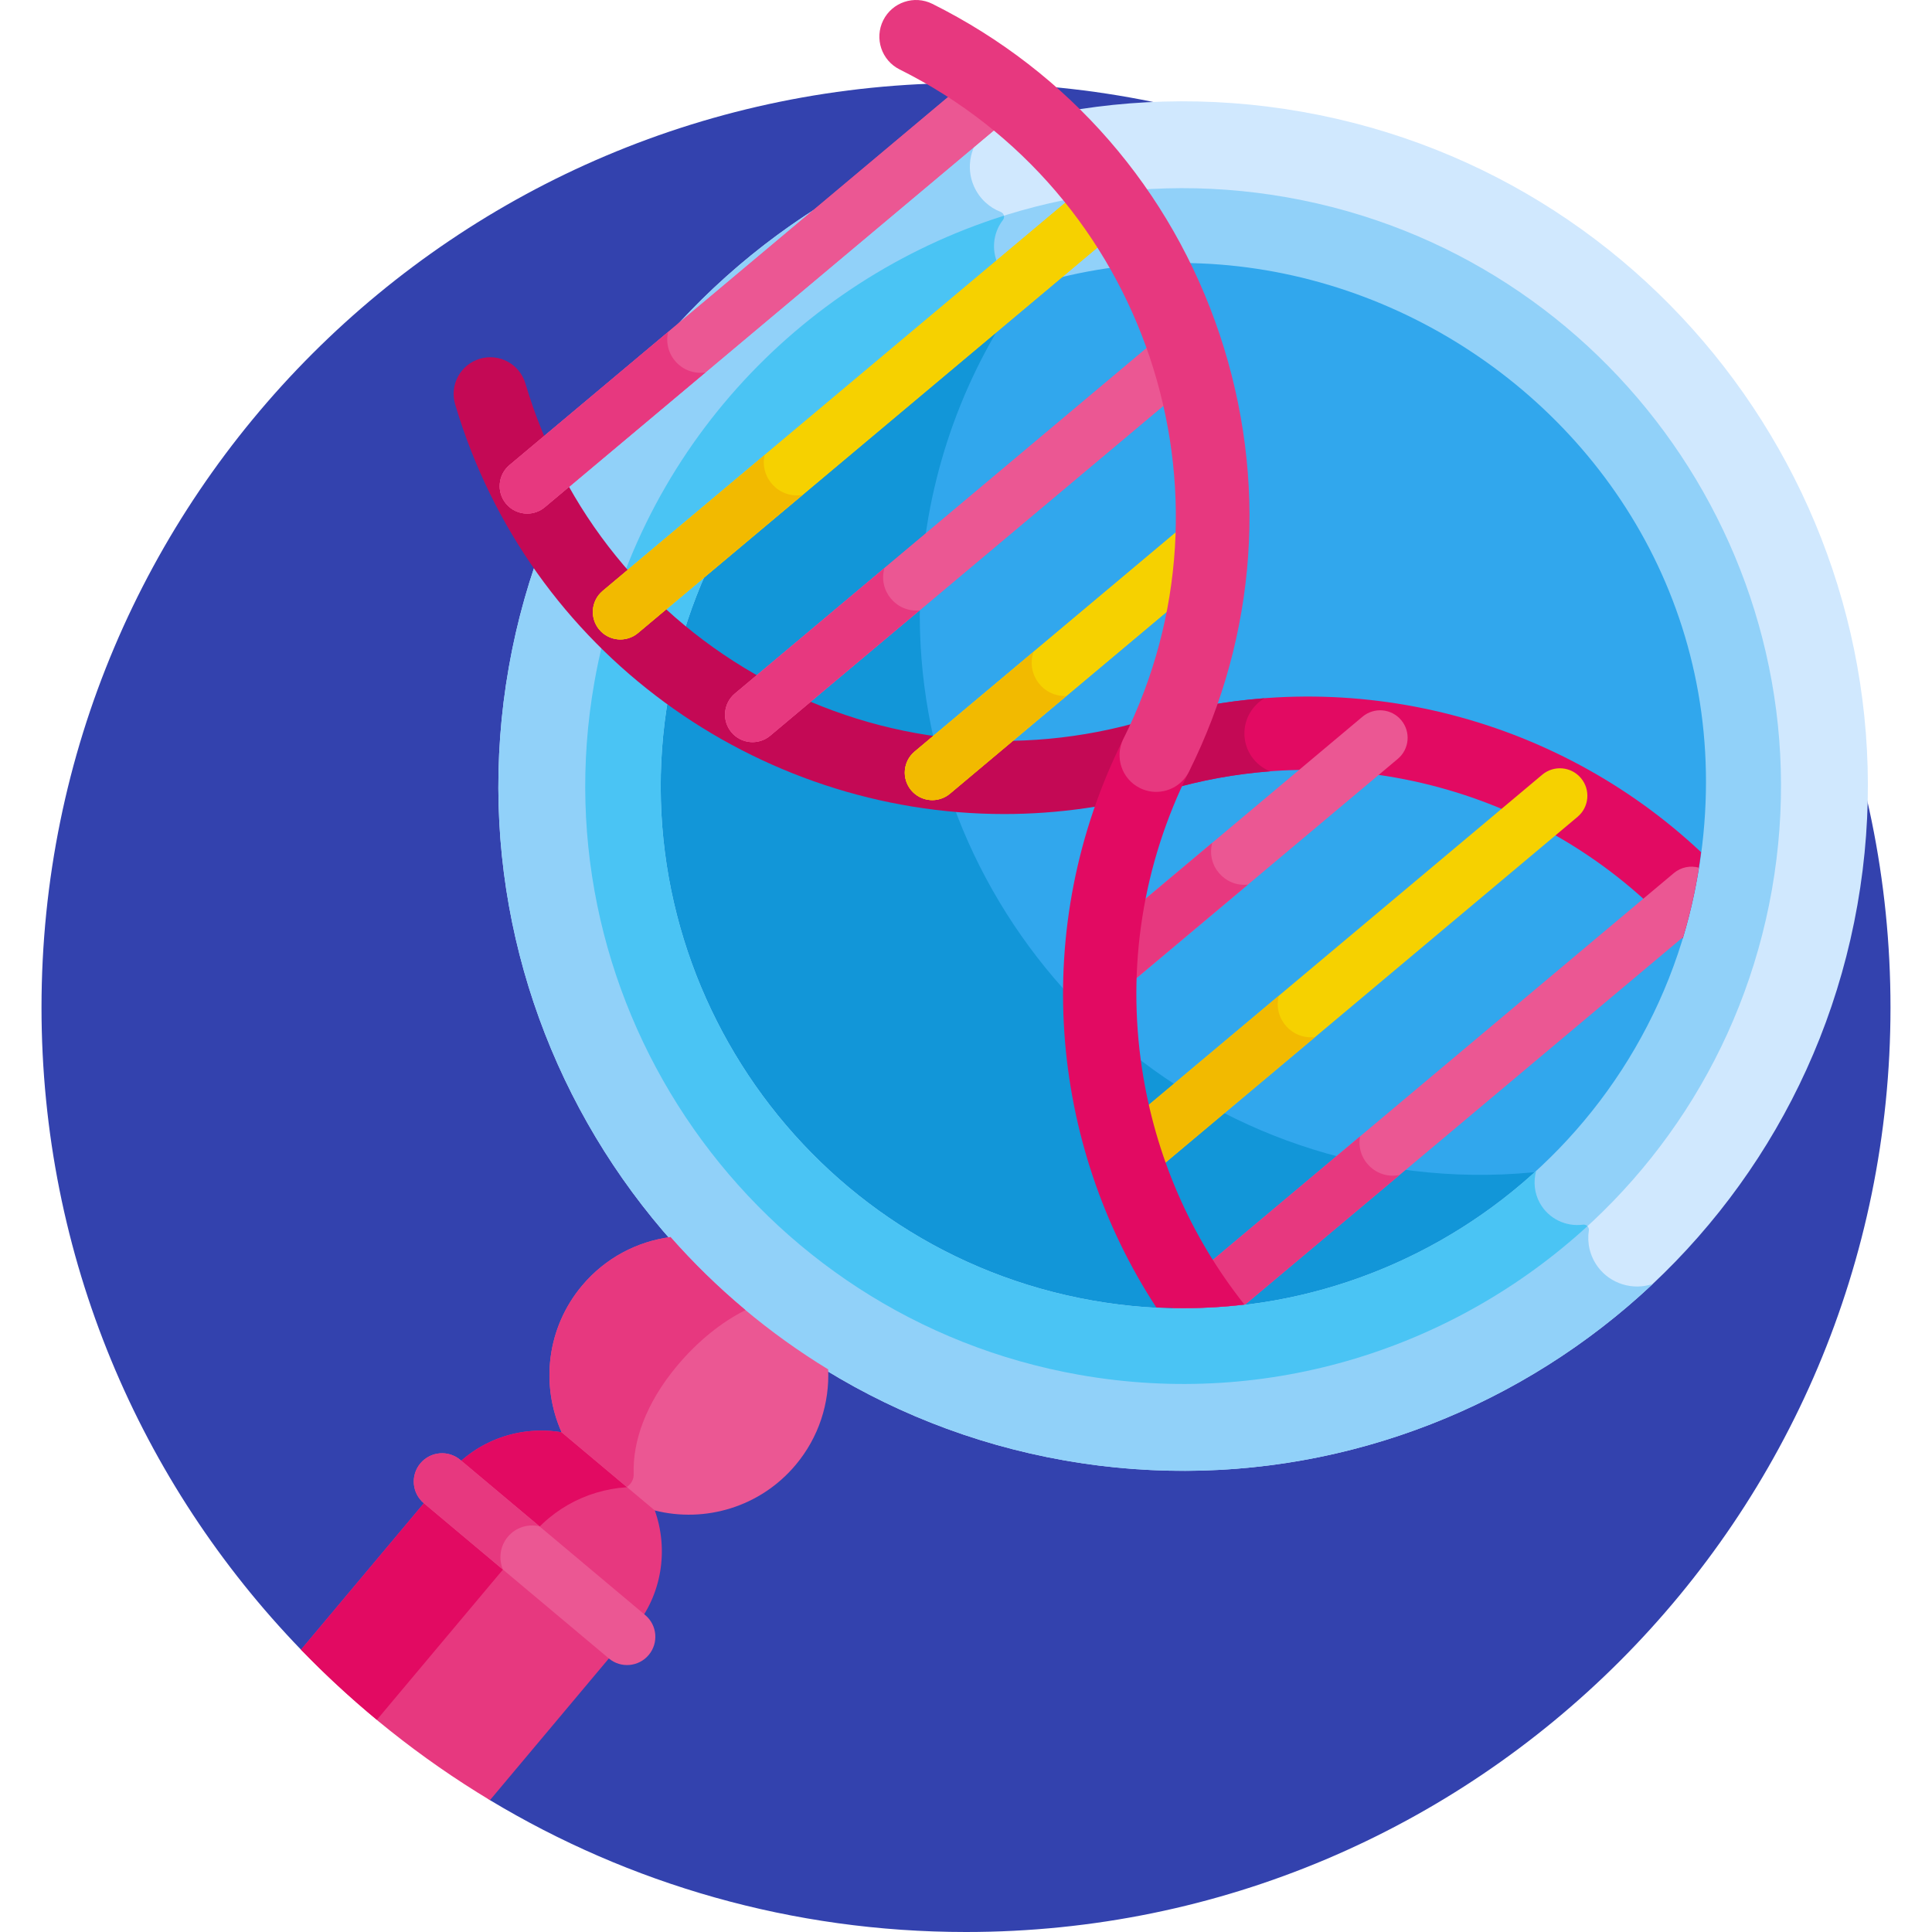 <?xml version="1.0" encoding="iso-8859-1"?>
<!-- Generator: Adobe Illustrator 21.0.0, SVG Export Plug-In . SVG Version: 6.00 Build 0)  -->
<svg version="1.1" id="Capa_1" xmlns="http://www.w3.org/2000/svg" xmlns:xlink="http://www.w3.org/1999/xlink" x="0px" y="0px"
	 viewBox="0 0 512 512" style="enable-background:new 0 0 512 512;" xml:space="preserve">
<g>
	<path style="fill:#3342AE;" d="M256,21.999c-135.31,0-245,109.69-245,245c0,66.116,26.199,126.105,68.769,170.18l0,0l50.076,39.876
		C166.696,499.235,209.855,512,256,512C391.31,512,501,402.309,501,266.999S391.31,21.999,256,21.999z"/>
	<g>
		<path style="fill:#D0E8FE;" d="M282.031,387.012c-98.533-17.374-164.56-111.671-147.186-210.204S246.516,12.248,345.049,29.622
			c98.533,17.374,164.56,111.671,147.186,210.204C474.861,338.359,380.564,404.386,282.031,387.012z"/>
	</g>
	<g>
		<path style="fill:#91D1F9;" d="M423.407,335.677c-2.133-2.924-2.842-6.358-2.345-9.583c0.139-0.904-0.651-1.668-1.557-1.546
			c-4.471,0.602-9.07-1.511-11.418-5.704c-2.481-4.43-1.585-10.002,1.856-13.513L277.649,76.189
			c-4.762,1.224-10.035-0.786-12.631-5.149c-2.457-4.13-1.988-9.169,0.769-12.74c0.559-0.724,0.292-1.79-0.56-2.122
			c-3.042-1.182-5.661-3.514-7.127-6.823c-2.246-5.07-0.898-11.1,3.159-14.766c-63.448,19.207-114.137,72.593-126.414,142.219
			c-17.374,98.533,48.654,192.83,147.186,210.204c58.585,10.33,115.672-8.826,155.983-46.766
			C432.753,342.063,426.725,340.226,423.407,335.677z"/>
	</g>
	<path style="fill:#31A7ED;" d="M343.121,62.506c-80.603-14.212-157.741,39.8-171.953,120.403s39.8,157.741,120.403,171.953
		c80.603,14.212,157.741-39.8,171.953-120.403C477.736,153.857,423.724,76.719,343.121,62.506z"/>
	<path style="fill:#1296D8;" d="M366.425,309.081c-80.603-14.213-134.616-91.351-120.403-171.953
		c4.911-27.853,17.34-52.527,34.825-72.312c-54.81,13.991-99.236,58.862-109.68,118.094
		c-14.212,80.603,39.8,157.741,120.403,171.953c52.75,9.301,104.013-10.621,137.128-48.091
		C408.923,311.82,387.796,312.849,366.425,309.081z"/>
	<path style="fill:#E7387F;" d="M173.536,400.296c-4.374-10.078-13.104-17.612-23.713-20.464l-0.993-0.267
		c-10.838-1.821-22.359,1.956-29.897,10.939l-39.165,46.675c14.841,15.366,31.669,28.797,50.077,39.876l38.109-45.417
		C175.492,422.655,177.211,410.653,173.536,400.296L173.536,400.296z"/>
	<path style="fill:#E20A62;" d="M140.964,406.799c7.431-8.856,18.319-13.189,29.1-12.708c-4.813-6.93-11.947-12.029-20.241-14.258
		l-0.992-0.267c-10.838-1.821-22.359,1.956-29.897,10.939l-39.165,46.675c6.344,6.568,13.071,12.758,20.108,18.586L140.964,406.799z
		"/>
	<g>
		<path style="fill:#EB5793;" d="M161.353,439.505l-49.021-41.134c-3.173-2.662-3.587-7.393-0.924-10.566
			c2.663-3.173,7.393-3.587,10.566-0.924l49.021,41.134c3.173,2.662,3.587,7.393,0.924,10.566
			C169.27,441.738,164.54,442.179,161.353,439.505z"/>
	</g>
	<path style="fill:#E7387F;" d="M134.583,407.263c2.112-2.517,5.382-3.478,8.376-2.773l-20.985-17.608
		c-3.174-2.663-7.903-2.249-10.566,0.924c-2.663,3.173-2.249,7.904,0.924,10.566l20.958,17.586
		C132.095,413.138,132.48,409.769,134.583,407.263z"/>
	<g>
		<path style="fill:#91D1F9;" d="M286.029,364.343c-86.033-15.17-143.685-97.504-128.515-183.538
			c15.183-86.108,97.423-143.698,183.537-128.514c86.033,15.17,143.685,97.504,128.515,183.538
			C454.398,321.85,372.138,379.526,286.029,364.343z M234.177,94.977c-30.326,21.235-50.558,52.949-56.968,89.302
			c-13.254,75.172,37.12,147.113,112.292,160.368c75.223,13.264,147.104-37.064,160.369-112.291
			C471.254,111.075,334.694,24.603,234.177,94.977z"/>
	</g>
	<g>
		<path style="fill:#4AC4F4;" d="M419.505,324.548c-4.471,0.602-9.07-1.511-11.418-5.704c-1.493-2.666-1.759-5.747-0.989-8.544
			c-30.658,28.071-73.551,42.114-117.597,34.347c-75.172-13.254-125.546-85.196-112.291-160.368
			c6.41-36.353,26.642-68.068,56.967-89.302c12.14-8.499,24.807-14.69,37.657-18.829c-2.772-0.746-5.27-2.51-6.816-5.108
			c-2.457-4.13-1.988-9.169,0.769-12.74c0.262-0.339,0.336-0.752,0.26-1.13c-54.552,17.213-97.922,63.455-108.533,123.636
			c-15.17,86.033,42.482,168.367,128.515,183.538c50.448,8.895,99.568-7.226,134.656-39.395
			C420.391,324.652,419.963,324.486,419.505,324.548z"/>
	</g>
	<path style="fill:#EB5793;" d="M219.473,362.901c-7.684-4.687-15.114-10.003-22.215-15.962
		c-7.101-5.958-13.627-12.352-19.577-19.106c-8.825,1.173-17.256,5.517-23.429,12.874c-9.401,11.204-11.015,26.348-5.421,38.859
		l24.706,20.731c13.292,3.335,27.926-0.883,37.327-12.087C217.036,380.852,219.85,371.795,219.473,362.901z"/>
	<path style="fill:#E7387F;" d="M197.258,346.939c-7.101-5.958-13.627-12.352-19.577-19.106
		c-8.825,1.173-17.256,5.517-23.429,12.874c-9.401,11.204-11.014,26.348-5.421,38.858l17.261,14.484
		c1.199-0.729,1.891-2.049,1.841-3.451c-0.3-8.512,3.156-18.693,11.561-28.71c5.554-6.619,11.921-11.643,18.075-14.693
		C197.465,347.108,197.361,347.025,197.258,346.939z"/>
	<g>
		<path style="fill:#C40955;" d="M266.115,215.727c-65.439,0-125.97-42.72-145.499-108.578c-1.525-5.143,1.408-10.548,6.551-12.074
			c5.14-1.527,10.549,1.408,12.073,6.551c10.044,33.87,32.677,61.802,63.728,78.649c31.054,16.848,66.806,20.595,100.677,10.551
			c5.141-1.525,10.549,1.408,12.073,6.551c1.525,5.143-1.408,10.548-6.551,12.074C294.837,213.702,280.354,215.727,266.115,215.727z
			"/>
	</g>
	<path style="fill:#E20A62;" d="M309.168,209.452c49.539-14.689,103.01,1.068,136.764,39.261c2.278-7.511,3.898-15.165,4.868-22.875
		c-38.787-36.462-94.889-50.51-147.154-35.01c-5.143,1.525-8.076,6.931-6.551,12.074
		C298.619,208.044,304.027,210.976,309.168,209.452z"/>
	<g>
		<path style="fill:#C40955;" d="M329.779,194.362c0-3.972,2.148-7.433,5.339-9.313c-10.532,0.801-21.078,2.696-31.472,5.779
			c-5.143,1.525-8.076,6.931-6.551,12.074c1.524,5.143,6.932,8.074,12.073,6.551c9.065-2.688,18.261-4.346,27.445-5.044
			C332.612,202.823,329.779,198.927,329.779,194.362z"/>
	</g>
	<g>
		<path style="fill:#EB5793;" d="M139.708,136.112c-2.079,0-4.143-0.885-5.584-2.602c-2.587-3.082-2.185-7.677,0.897-10.263
			L260.442,18.006c3.082-2.587,7.678-2.184,10.263,0.898c2.587,3.082,2.185,7.677-0.897,10.263L144.387,134.408
			C143.022,135.553,141.36,136.112,139.708,136.112z"/>
	</g>
	<g>
		<path style="fill:#EB5793;" d="M139.708,136.112c-2.079,0-4.143-0.885-5.584-2.602c-2.587-3.082-2.185-7.677,0.897-10.263
			L260.442,18.006c3.082-2.587,7.678-2.184,10.263,0.898c2.587,3.082,2.185,7.677-0.897,10.263L144.387,134.408
			C143.022,135.553,141.36,136.112,139.708,136.112z"/>
	</g>
	<g>
		<path style="fill:#F6D100;" d="M241.481,209.439c-2.587-3.082-2.185-7.677,0.897-10.263l74.197-62.259
			c3.082-2.587,7.677-2.184,10.263,0.898c2.587,3.082,2.184,7.677-0.897,10.263l-74.197,62.259
			C248.649,212.934,244.055,212.507,241.481,209.439z"/>
	</g>
	<g>
		<path style="fill:#F6D100;" d="M241.481,209.439c-2.587-3.082-2.185-7.677,0.897-10.263l74.197-62.259
			c3.082-2.587,7.677-2.184,10.263,0.898c2.587,3.082,2.184,7.677-0.897,10.263l-74.197,62.259
			C248.649,212.934,244.055,212.507,241.481,209.439z"/>
	</g>
	<g>
		<path style="fill:#EB5793;" d="M193.846,194.071c-2.587-3.082-2.185-7.677,0.897-10.263l114.969-96.47
			c3.083-2.587,7.678-2.185,10.263,0.898c2.587,3.082,2.185,7.677-0.897,10.263l-114.969,96.47
			C201.015,197.566,196.421,197.139,193.846,194.071z"/>
	</g>
	<g>
		<path style="fill:#EB5793;" d="M193.846,194.071c-2.587-3.082-2.185-7.677,0.897-10.263l114.969-96.47
			c3.083-2.587,7.678-2.185,10.263,0.898c2.587,3.082,2.185,7.677-0.897,10.263l-114.969,96.47
			C201.015,197.566,196.421,197.139,193.846,194.071z"/>
	</g>
	<g>
		<path style="fill:#F6D100;" d="M158.816,166.86c-2.587-3.082-2.185-7.677,0.897-10.263L289.953,47.314
			c3.083-2.587,7.677-2.184,10.263,0.898c2.587,3.082,2.185,7.677-0.897,10.263l-130.24,109.284
			C165.984,170.355,161.39,169.928,158.816,166.86z"/>
	</g>
	<g>
		<path style="fill:#F6D100;" d="M158.816,166.86c-2.587-3.082-2.185-7.677,0.897-10.263L289.953,47.314
			c3.083-2.587,7.677-2.184,10.263,0.898c2.587,3.082,2.185,7.677-0.897,10.263l-130.24,109.284
			C165.984,170.355,161.39,169.928,158.816,166.86z"/>
	</g>
	<g>
		<path style="fill:#EB5793;" d="M285.974,262.465c-2.587-3.082-2.185-7.677,0.897-10.263l74.197-62.259
			c3.083-2.587,7.678-2.185,10.263,0.898c2.587,3.082,2.185,7.677-0.897,10.263l-74.197,62.259
			C293.136,265.965,288.543,265.527,285.974,262.465z"/>
	</g>
	<g>
		<path style="fill:#E7387F;" d="M321.261,223.346l-34.39,28.856c-3.082,2.586-3.484,7.181-0.897,10.263
			c2.569,3.062,7.161,3.501,10.263,0.898l34.473-28.927C324.558,235.084,319.632,229.374,321.261,223.346z"/>
	</g>
	<g>
		<path style="fill:#F6D100;" d="M292.837,312.043c-2.587-3.082-2.185-7.677,0.897-10.263l114.969-96.47
			c3.082-2.587,7.678-2.185,10.263,0.898c2.587,3.082,2.185,7.677-0.897,10.263L303.1,312.941
			C299.998,315.544,295.406,315.106,292.837,312.043z"/>
	</g>
	<g>
		<path style="fill:#F2BA00;" d="M338.895,263.886l-45.161,37.895c-3.082,2.586-3.484,7.181-0.897,10.263
			c2.569,3.063,7.161,3.5,10.263,0.898l45.421-38.113C342.359,275.578,337.355,269.939,338.895,263.886z"/>
	</g>
	<path style="fill:#EB5793;" d="M325.6,346.154c1.48-0.129,2.953-0.29,4.422-0.465l116.022-97.354
		c1.817-6.054,3.214-12.199,4.181-18.392c-2.235-0.621-4.728-0.169-6.64,1.435L313.346,340.662
		c-1.827,1.533-2.703,3.771-2.583,5.982C315.681,346.734,320.63,346.589,325.6,346.154z"/>
	<g>
		<path style="fill:#E7387F;" d="M360.428,301.156l-47.082,39.506c-1.827,1.533-2.703,3.771-2.583,5.982
			c4.918,0.09,9.866-0.055,14.837-0.49c1.48-0.129,2.953-0.29,4.422-0.465l40.883-34.305
			C364.807,312.64,359.307,307.363,360.428,301.156z"/>
	</g>
	<path style="fill:#E20A62;" d="M306.439,346.495c6.334,0.313,12.73,0.221,19.161-0.341c1.399-0.122,2.791-0.272,4.18-0.435
		c-14.314-18.043-23.639-39.452-27.132-62.49c-4.092-26.996,0.213-54.228,12.451-78.753c2.395-4.8,0.445-10.633-4.355-13.028
		c-4.802-2.397-10.633-0.445-13.028,4.354C272.705,245.927,278.08,303.102,306.439,346.495z"/>
	<g>
		<path style="fill:#E7387F;" d="M306.399,209.855c-1.457,0-2.937-0.329-4.329-1.024c-4.8-2.395-6.75-8.228-4.355-13.028
			c32.56-65.256,5.96-144.836-59.297-177.396c-4.8-2.395-6.75-8.228-4.355-13.028c2.396-4.8,8.228-6.75,13.028-4.355
			c36.254,18.09,63.295,49.215,76.14,87.642c12.844,38.427,9.956,79.556-8.133,115.811
			C313.398,207.884,309.965,209.855,306.399,209.855z"/>
	</g>
	<g>
		<path style="fill:#E7387F;" d="M177.056,87.976l-42.035,35.271c-3.082,2.586-3.484,7.181-0.897,10.263
			c1.441,1.717,3.505,2.602,5.584,2.602c1.652,0,3.314-0.559,4.679-1.704l42.562-35.714
			C180.761,99.601,175.657,94.038,177.056,87.976z"/>
	</g>
	<g>
		<path style="fill:#F2BA00;" d="M202.617,120.597l-42.904,36c-3.082,2.586-3.484,7.181-0.897,10.263
			c2.574,3.068,7.168,3.495,10.263,0.898l43.6-36.585C206.475,132.185,201.31,126.651,202.617,120.597z"/>
	</g>
	<g>
		<path style="fill:#E7387F;" d="M234.385,150.545l-39.641,33.263c-3.082,2.585-3.484,7.181-0.897,10.263
			c2.574,3.068,7.168,3.495,10.263,0.898l39.569-33.203C237.477,162.324,232.68,156.513,234.385,150.545z"/>
	</g>
	<g>
		<path style="fill:#F2BA00;" d="M273.911,172.717l-31.533,26.46c-3.082,2.586-3.484,7.181-0.897,10.263
			c2.574,3.068,7.168,3.495,10.263,0.898l30.86-25.895C276.322,184.696,271.867,178.568,273.911,172.717z"/>
	</g>
</g>
<g>
</g>
<g>
</g>
<g>
</g>
<g>
</g>
<g>
</g>
<g>
</g>
<g>
</g>
<g>
</g>
<g>
</g>
<g>
</g>
<g>
</g>
<g>
</g>
<g>
</g>
<g>
</g>
<g>
</g>
</svg>
